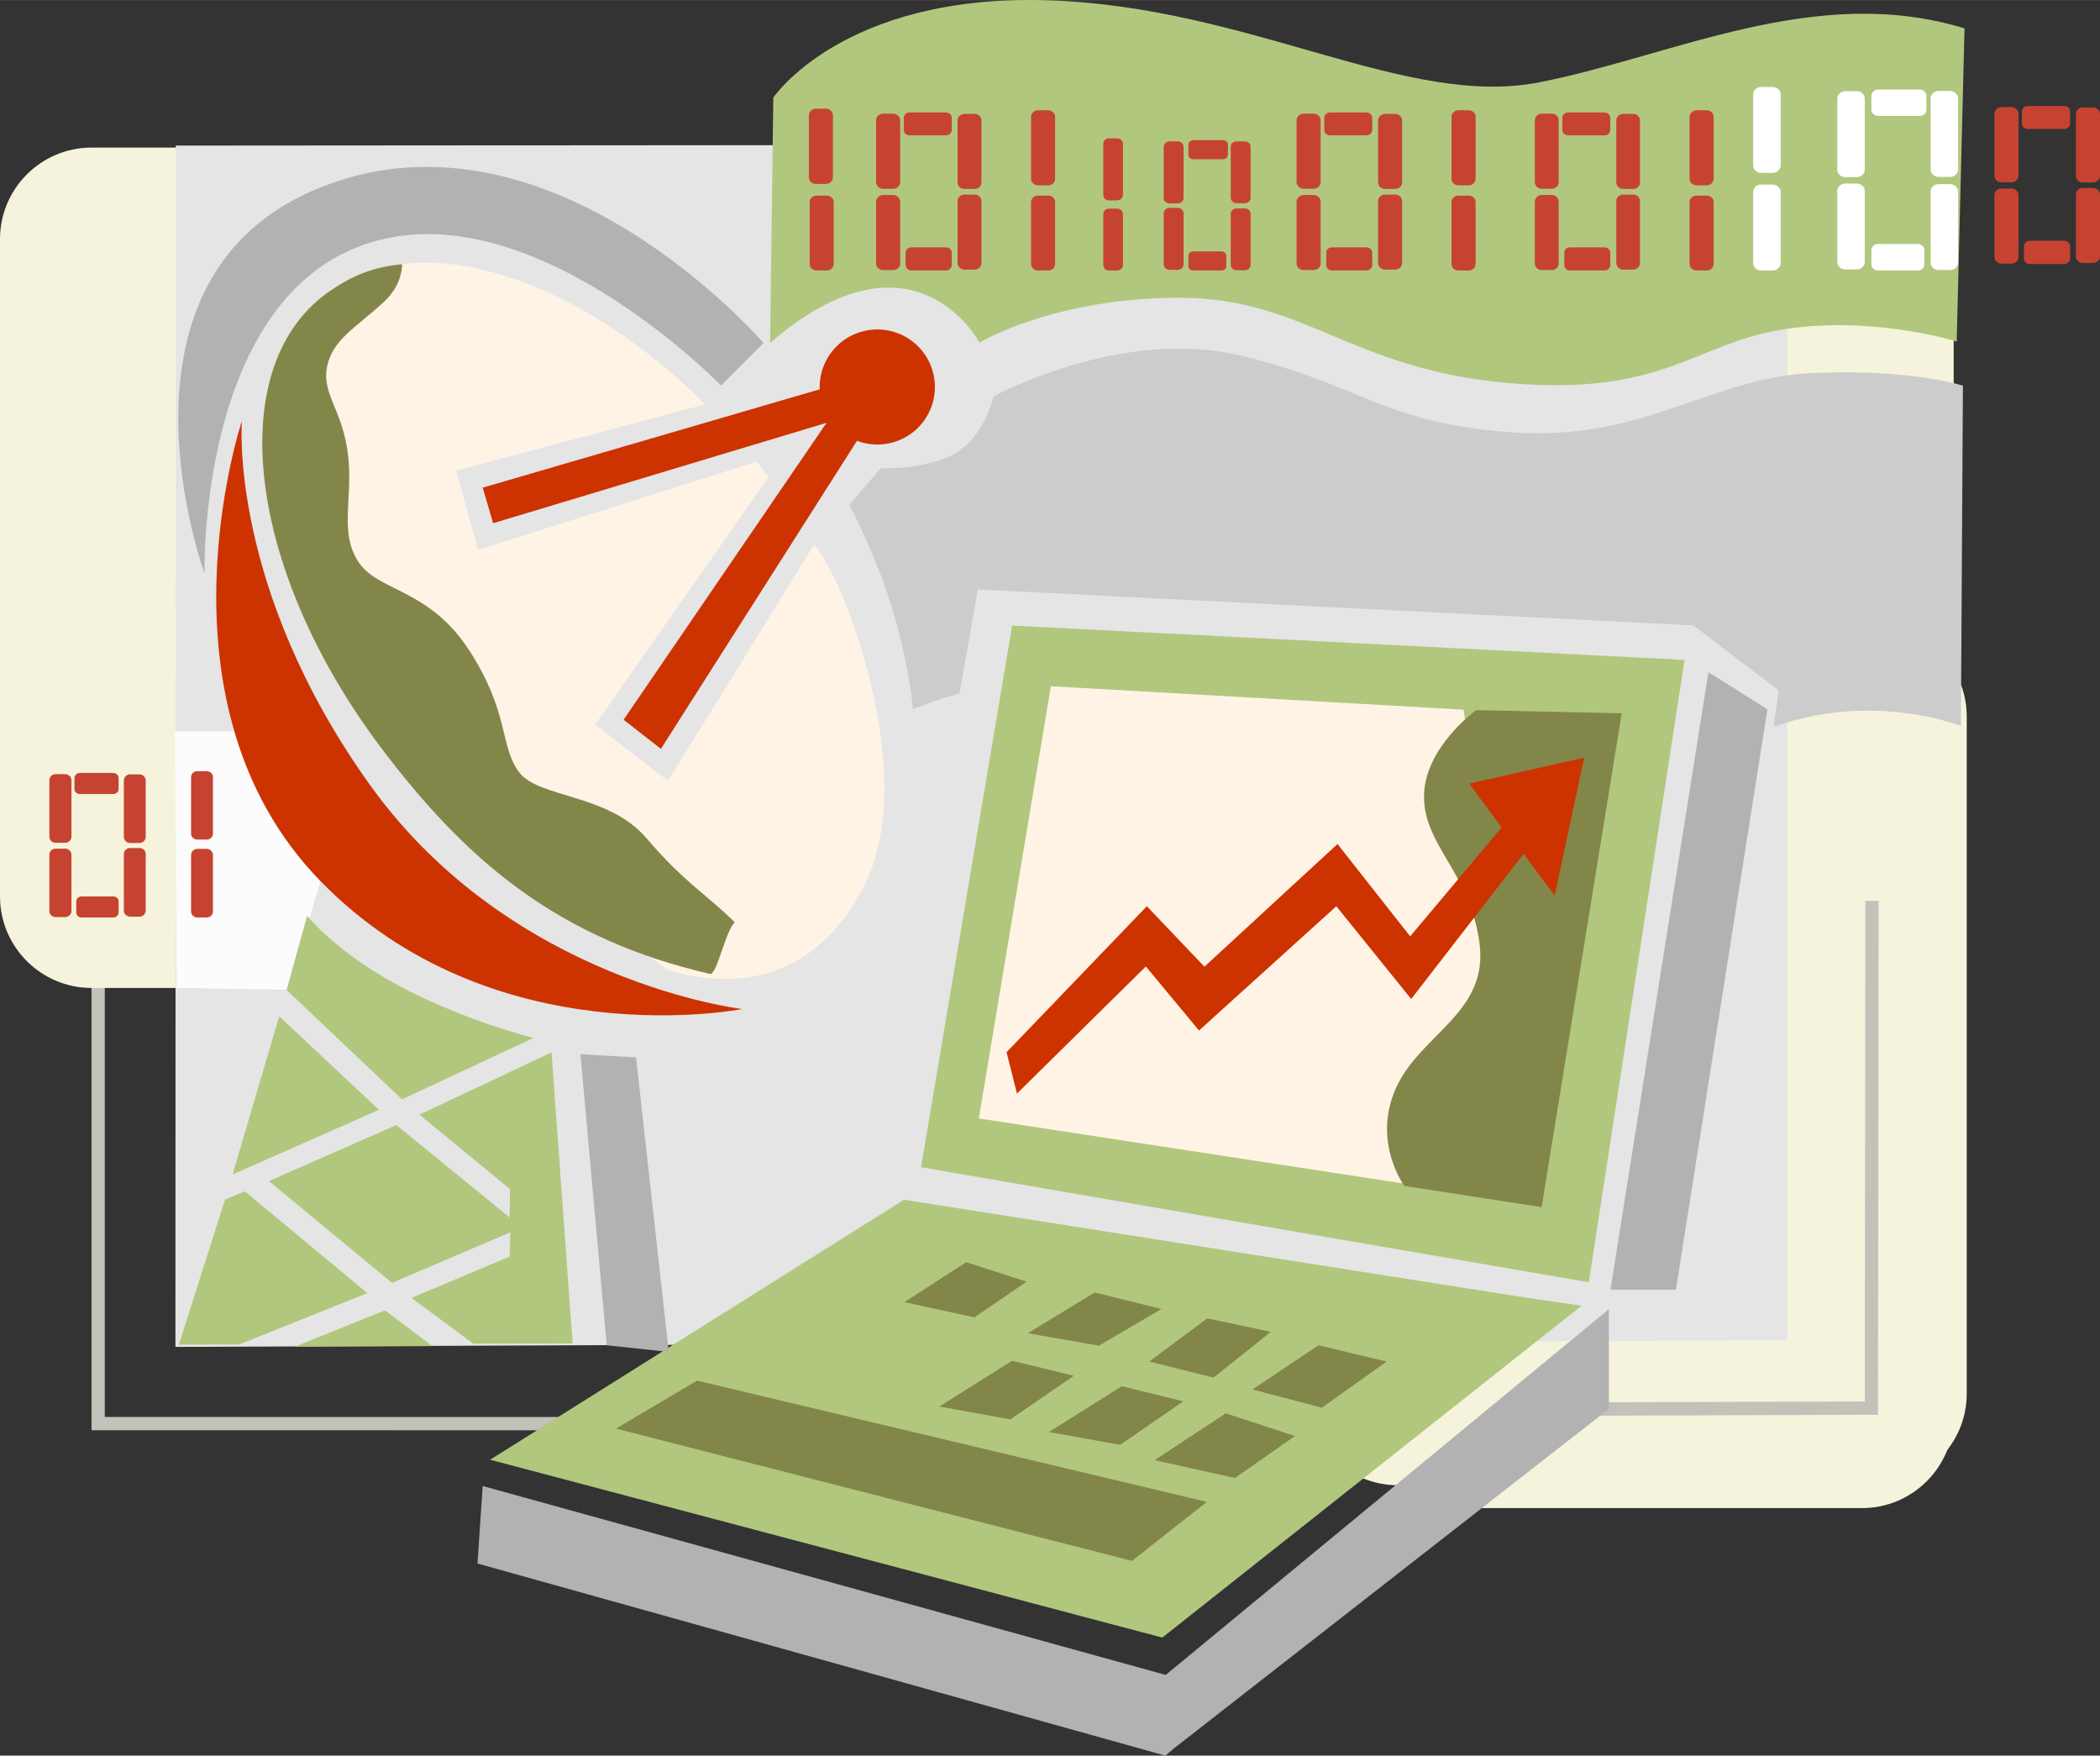 <?xml version="1.0" encoding="UTF-8"?>
<!DOCTYPE svg PUBLIC "-//W3C//DTD SVG 1.1//EN" "http://www.w3.org/Graphics/SVG/1.1/DTD/svg11.dtd">
<!-- Creator: CorelDRAW -->
<svg xmlns="http://www.w3.org/2000/svg" xml:space="preserve" width="104.627mm" height="87.452mm" version="1.1" style="shape-rendering:geometricPrecision; text-rendering:geometricPrecision; image-rendering:optimizeQuality; fill-rule:evenodd; clip-rule:evenodd"
viewBox="0 0 10463 8745"
 xmlns:xlink="http://www.w3.org/1999/xlink">
 <rect x="0" y="0" width="10463" height="8745" fill="#333333" stroke="none"/>
 <defs>
  <style type="text/css">
   <![CDATA[
    .fil3 {fill:#FFF3E6;fill-rule:nonzero}
    .fil12 {fill:#C74331;fill-rule:nonzero}
    .fil4 {fill:#CC3300;fill-rule:nonzero}
    .fil1 {fill:#F6F3DC;fill-rule:nonzero}
    .fil5 {fill:#B1C77E;fill-rule:nonzero}
    .fil7 {fill:#838649;fill-rule:nonzero}
    .fil0 {fill:#C2C2BB;fill-rule:nonzero}
    .fil6 {fill:#B2B2B2;fill-rule:nonzero}
    .fil9 {fill:#CCCCCC;fill-rule:nonzero}
    .fil2 {fill:#E5E5E5;fill-rule:nonzero}
    .fil8 {fill:#FCFCFC;fill-rule:nonzero}
    .fil13 {fill:white;fill-rule:nonzero}
    .fil10 {fill:#C74331;fill-rule:nonzero}
    .fil11 {fill:#C74331;fill-rule:nonzero}
   ]]>
  </style>
 </defs>
 <g id="Layer_x0020_1">
  <g id="vc110156.ai">
   <g>
    <polygon class="fil0" points="522,7058 522,4384 456,4384 456,7091 456,7124 489,7124 6410,7125 6410,7059 "/>
    <path class="fil1" d="M456 4921l3845 0c252,0 456,-204 456,-456l0 -3274c0,-252 -204,-456 -456,-456l-3845 0c-251,0 -456,204 -456,456l0 3274c0,252 205,456 456,456z"/>
    <path class="fil1" d="M7340 7512l1937 0c252,0 457,-205 457,-457l0 -5359c0,-251 -205,-456 -457,-456l-1937 0c-252,0 -456,205 -456,456l0 5359c0,252 204,457 456,457z"/>
    <path class="fil1" d="M6965 7398l2378 0c251,0 456,-205 456,-456l0 -3373c0,-251 -205,-456 -456,-456l-2378 0c-252,0 -457,205 -457,456l0 3373c0,251 205,456 457,456z"/>
    <polygon class="fil2" points="874,6709 8905,6676 8905,719 876,725 "/>
    <path class="fil3" d="M4056 2713l-728 1177 -362 -281 864 -1234c-20,-26 -40,-51 -60,-76l-1388 440 -109 -395 1241 -330c-452,-450 -976,-709 -1405,-706 -168,1 -321,43 -450,131 -535,365 -428,1384 239,2272 473,367 945,742 1424,1118 234,78 711,129 987,-425 277,-554 -114,-1548 -253,-1691z"/>
    <polygon class="fil0" points="9294,4487 9291,6981 7837,6985 7837,7052 9325,7047 9357,7047 9357,7014 9360,4487 "/>
    <path class="fil4" d="M4371 2214c159,0 287,-128 287,-286 0,-159 -128,-287 -287,-287 -158,0 -287,128 -287,287 0,158 129,286 287,286z"/>
    <polygon class="fil4" points="2405,2429 4228,1897 4294,2053 2457,2606 "/>
    <polygon class="fil4" points="4250,1913 3107,3585 3293,3730 4323,2112 "/>
    <path class="fil5" d="M1918 6527l236 178c-220,1 -467,2 -685,3l449 -181z"/>
    <path class="fil5" d="M1121 5976c30,-13 63,-28 99,-42l610 507 -638 256c-180,0 -301,1 -301,1l230 -722z"/>
    <path class="fil5" d="M1975 5604l564 460 2 -141 -451 -371 658 -310 105 1450c0,0 -249,0 -495,1l-308 -228 489 -206 4 -121 -590 252 -613 -507 635 -279z"/>
    <polygon class="fil5" points="1391,5062 1888,5528 1159,5850 "/>
    <path class="fil5" d="M4880 1706c0,0 -326,-617 -1043,2l16 -1222c0,0 345,-515 1361,-485 1016,30 1790,542 2460,408 672,-134 1374,-494 2114,-268l-39 1560c0,0 -409,-129 -855,-62 -448,67 -603,339 -1387,268 -784,-71 -1008,-424 -1632,-424 -624,0 -995,223 -995,223z"/>
    <polygon class="fil5" points="8393,3287 5043,3116 4589,5814 7916,6387 "/>
    <polygon class="fil5" points="4504,5976 2442,7271 5791,8157 7880,6504 7599,6463 "/>
    <polygon class="fil6" points="2405,7402 5808,8343 8016,6521 8016,7018 5849,8709 5806,8745 2379,7788 "/>
    <polygon class="fil3" points="5236,3418 4877,5571 7645,5995 7292,3535 "/>
    <polygon class="fil7" points="3473,6877 3069,7116 5640,7775 6013,7481 "/>
    <polygon class="fil7" points="5753,7273 6153,7362 6452,7153 6107,7040 "/>
    <polygon class="fil7" points="6240,6921 6586,7012 6909,6782 6569,6701 "/>
    <polygon class="fil7" points="5896,6980 5581,7197 5226,7133 5589,6905 "/>
    <polygon class="fil7" points="5726,6782 6046,6862 6332,6634 6015,6567 "/>
    <polygon class="fil7" points="5350,6853 5034,7070 4680,7006 5043,6778 "/>
    <polygon class="fil7" points="4506,6486 4855,6562 5115,6384 4814,6287 "/>
    <polygon class="fil7" points="5787,6520 5475,6703 5121,6641 5454,6438 "/>
    <polygon class="fil6" points="8512,3348 8024,6424 8350,6424 8806,3533 "/>
    <polygon class="fil8" points="880,4921 872,3643 1206,3643 1645,4229 1434,4930 "/>
    <path class="fil7" d="M2004 1316c-3,58 -24,127 -96,192 -143,130 -252,185 -279,321 -25,137 79,215 105,436 26,221 -46,384 52,534 98,149 351,130 553,442 201,312 150,475 247,605 98,130 445,107 634,328 189,222 311,290 441,420 -47,46 -83,240 -120,258 -757,-175 -1214,-557 -1648,-1135 -666,-888 -790,-1908 -240,-2274 108,-73 214,-115 351,-127z"/>
    <path class="fil9" d="M4951 1974c0,0 636,-349 1240,-201 603,148 709,339 1355,381 646,43 985,-275 1483,-296 497,-22 751,63 751,63l-10 1695c0,0 -318,-127 -720,-53 -80,15 -148,34 -213,58 13,-98 25,-182 25,-182l-425 -324 -3565 -179c0,0 -54,308 -91,517 -144,42 -232,79 -232,79 0,0 -21,-234 -106,-509 -85,-275 -212,-508 -212,-508l157 -183c0,0 201,11 358,-67 156,-78 205,-291 205,-291z"/>
    <path class="fil4" d="M1205 2097c0,0 -67,827 637,1811 704,984 1856,1118 1856,1118 0,0 -1241,246 -2102,-638 -860,-882 -391,-2291 -391,-2291z"/>
    <path class="fil5" d="M1530 4562c107,121 269,253 509,375 232,115 444,187 619,233 -44,21 -655,306 -655,306l-575 -545c0,0 49,-176 102,-369z"/>
    <path class="fil10" d="M5171 1347l52 0c19,0 34,-14 34,-33l0 -307c0,-19 -15,-33 -34,-33l-52 0c-18,0 -34,14 -34,33l0 307c0,19 16,33 34,33z"/>
    <path class="fil11" d="M5171 923l52 0c19,0 34,-15 34,-33l0 -308c0,-18 -15,-33 -34,-33l-52 0c-18,0 -34,15 -34,33l0 308c0,18 16,33 34,33z"/>
    <path class="fil12" d="M4400 1345l50 0c19,0 35,-14 35,-33l0 -307c0,-18 -16,-34 -35,-34l-50 0c-19,0 -35,16 -35,34l0 307c0,19 16,33 35,33z"/>
    <path class="fil12" d="M4400 940l50 0c19,0 35,-15 35,-33l0 -308c0,-18 -16,-33 -35,-33l-50 0c-19,0 -35,15 -35,33l0 308c0,18 16,33 35,33z"/>
    <path class="fil12" d="M4531 674l182 0c16,0 29,-12 29,-27l0 -60c0,-15 -13,-27 -29,-27l-182 0c-16,0 -28,12 -28,27l0 60c0,15 12,27 28,27z"/>
    <path class="fil12" d="M4541 1347l172 0c16,0 29,-12 29,-27l0 -61c0,-16 -13,-27 -29,-27l-172 0c-16,0 -29,11 -29,27l0 61c0,15 13,27 29,27z"/>
    <path class="fil12" d="M4806 1343l50 0c19,0 34,-15 34,-33l0 -308c0,-19 -15,-33 -34,-33l-50 0c-20,0 -35,14 -35,33l0 308c0,18 15,33 35,33z"/>
    <path class="fil12" d="M4806 941l50 0c19,0 34,-14 34,-33l0 -308c0,-18 -15,-33 -34,-33l-50 0c-20,0 -35,15 -35,33l0 308c0,19 15,33 35,33z"/>
    <path class="fil12" d="M5566 1347l-42 0c-15,0 -27,-12 -27,-27l0 -254c0,-15 12,-27 27,-27l42 0c16,0 29,12 29,27l0 254c0,15 -13,27 -29,27z"/>
    <path class="fil12" d="M5566 998l-42 0c-15,0 -27,-12 -27,-28l0 -254c0,-14 12,-27 27,-27l42 0c16,0 29,13 29,27l0 254c0,16 -13,28 -29,28z"/>
    <path class="fil12" d="M6203 1346l-42 0c-16,0 -29,-12 -29,-27l0 -254c0,-15 13,-27 29,-27l42 0c15,0 28,12 28,27l0 254c0,15 -13,27 -28,27z"/>
    <path class="fil12" d="M6203 1012l-42 0c-16,0 -29,-13 -29,-27l0 -255c0,-15 13,-26 29,-26l42 0c15,0 28,11 28,26l0 255c0,14 -13,27 -28,27z"/>
    <path class="fil12" d="M6095 793l-150 0c-14,0 -24,-10 -24,-23l0 -49c0,-13 10,-23 24,-23l150 0c12,0 23,10 23,23l0 49c0,13 -11,23 -23,23z"/>
    <path class="fil12" d="M6087 1347l-142 0c-14,0 -24,-9 -24,-22l0 -50c0,-13 10,-23 24,-23l142 0c13,0 23,10 23,23l0 50c0,13 -10,22 -23,22z"/>
    <path class="fil12" d="M5868 1344l-41 0c-16,0 -29,-12 -29,-28l0 -254c0,-14 13,-27 29,-27l41 0c16,0 29,13 29,27l0 254c0,16 -13,28 -29,28z"/>
    <path class="fil12" d="M5868 1013l-41 0c-16,0 -29,-12 -29,-27l0 -254c0,-15 13,-28 29,-28l41 0c16,0 29,13 29,28l0 254c0,15 -13,27 -29,27z"/>
    <path class="fil12" d="M7267 1347l51 0c19,0 34,-14 34,-33l0 -307c0,-19 -15,-33 -34,-33l-51 0c-20,0 -35,14 -35,33l0 307c0,19 15,33 35,33z"/>
    <path class="fil12" d="M7267 923l51 0c19,0 34,-15 34,-33l0 -308c0,-18 -15,-33 -34,-33l-51 0c-20,0 -35,15 -35,33l0 308c0,18 15,33 35,33z"/>
    <path class="fil12" d="M6495 1345l50 0c19,0 35,-14 35,-33l0 -307c0,-18 -16,-34 -35,-34l-50 0c-19,0 -35,16 -35,34l0 307c0,19 16,33 35,33z"/>
    <path class="fil12" d="M6495 940l50 0c19,0 35,-15 35,-33l0 -308c0,-18 -16,-33 -35,-33l-50 0c-19,0 -35,15 -35,33l0 308c0,18 16,33 35,33z"/>
    <path class="fil12" d="M6626 674l182 0c16,0 29,-12 29,-27l0 -60c0,-15 -13,-27 -29,-27l-182 0c-16,0 -28,12 -28,27l0 60c0,15 12,27 28,27z"/>
    <path class="fil12" d="M6636 1347l172 0c16,0 29,-12 29,-27l0 -61c0,-16 -13,-27 -29,-27l-172 0c-16,0 -28,11 -28,27l0 61c0,15 12,27 28,27z"/>
    <path class="fil12" d="M6901 1343l50 0c19,0 35,-15 35,-33l0 -308c0,-19 -16,-33 -35,-33l-50 0c-19,0 -35,14 -35,33l0 308c0,18 16,33 35,33z"/>
    <path class="fil12" d="M6901 941l50 0c19,0 35,-14 35,-33l0 -308c0,-18 -16,-33 -35,-33l-50 0c-19,0 -35,15 -35,33l0 308c0,19 16,33 35,33z"/>
    <path class="fil12" d="M8453 1347l51 0c19,0 34,-14 34,-33l0 -307c0,-19 -15,-33 -34,-33l-51 0c-19,0 -35,14 -35,33l0 307c0,19 16,33 35,33z"/>
    <path class="fil12" d="M8453 923l51 0c19,0 34,-15 34,-33l0 -308c0,-18 -15,-33 -34,-33l-51 0c-19,0 -35,15 -35,33l0 308c0,18 16,33 35,33z"/>
    <path class="fil12" d="M7681 1345l50 0c20,0 35,-14 35,-33l0 -307c0,-18 -15,-34 -35,-34l-50 0c-19,0 -34,16 -34,34l0 307c0,19 15,33 34,33z"/>
    <path class="fil12" d="M7681 940l50 0c20,0 35,-15 35,-33l0 -308c0,-18 -15,-33 -35,-33l-50 0c-19,0 -34,15 -34,33l0 308c0,18 15,33 34,33z"/>
    <path class="fil12" d="M7812 674l183 0c15,0 28,-12 28,-27l0 -60c0,-15 -13,-27 -28,-27l-183 0c-16,0 -28,12 -28,27l0 60c0,15 12,27 28,27z"/>
    <path class="fil12" d="M7822 1347l173 0c15,0 28,-12 28,-27l0 -61c0,-16 -13,-27 -28,-27l-173 0c-16,0 -28,11 -28,27l0 61c0,15 12,27 28,27z"/>
    <path class="fil12" d="M8087 1343l50 0c19,0 34,-15 34,-33l0 -308c0,-19 -15,-33 -34,-33l-50 0c-19,0 -34,14 -34,33l0 308c0,18 15,33 34,33z"/>
    <path class="fil12" d="M8087 941l50 0c19,0 34,-14 34,-33l0 -308c0,-18 -15,-33 -34,-33l-50 0c-19,0 -34,15 -34,33l0 308c0,19 15,33 34,33z"/>
    <path class="fil13" d="M8832 1347l-58 0c-22,0 -39,-17 -39,-37l0 -353c0,-21 17,-38 39,-38l58 0c22,0 40,17 40,38l0 353c0,20 -18,37 -40,37z"/>
    <path class="fil13" d="M8832 861l-58 0c-22,0 -39,-17 -39,-38l0 -353c0,-20 17,-37 39,-37l58 0c22,0 40,17 40,37l0 353c0,21 -18,38 -40,38z"/>
    <path class="fil13" d="M9716 1345l-57 0c-22,0 -40,-17 -40,-37l0 -353c0,-21 18,-38 40,-38l57 0c22,0 40,17 40,38l0 353c0,20 -18,37 -40,37z"/>
    <path class="fil13" d="M9716 881l-57 0c-22,0 -40,-17 -40,-38l0 -352c0,-21 18,-38 40,-38l57 0c22,0 40,17 40,38l0 352c0,21 -18,38 -40,38z"/>
    <path class="fil13" d="M9566 577l-209 0c-18,0 -33,-14 -33,-31l0 -69c0,-17 15,-31 33,-31l209 0c18,0 32,14 32,31l0 69c0,17 -14,31 -32,31z"/>
    <path class="fil13" d="M9555 1347l-198 0c-18,0 -33,-13 -33,-31l0 -70c0,-17 15,-31 33,-31l198 0c18,0 33,14 33,31l0 70c0,18 -15,31 -33,31z"/>
    <path class="fil13" d="M9252 1342l-58 0c-22,0 -40,-17 -40,-38l0 -352c0,-22 18,-38 40,-38l58 0c21,0 39,16 39,38l0 352c0,21 -18,38 -39,38z"/>
    <path class="fil13" d="M9252 882l-58 0c-22,0 -40,-16 -40,-38l0 -352c0,-21 18,-38 40,-38l58 0c21,0 39,17 39,38l0 352c0,22 -18,38 -39,38z"/>
    <path class="fil12" d="M4069 1347l50 0c19,0 35,-14 35,-33l0 -307c0,-19 -16,-33 -35,-33l-50 0c-19,0 -35,14 -35,33l0 307c0,19 16,33 35,33z"/>
    <path class="fil12" d="M4064 916l51 0c20,0 35,-15 35,-33l0 -308c0,-18 -15,-34 -35,-34l-51 0c-18,0 -34,16 -34,34l0 308c0,18 16,33 34,33z"/>
    <path class="fil12" d="M9972 1313l50 0c19,0 35,-15 35,-33l0 -308c0,-18 -16,-33 -35,-33l-50 0c-19,0 -35,15 -35,33l0 308c0,18 16,33 35,33z"/>
    <path class="fil12" d="M9972 908l50 0c19,0 35,-15 35,-33l0 -309c0,-17 -16,-33 -35,-33l-50 0c-19,0 -35,16 -35,33l0 309c0,18 16,33 35,33z"/>
    <path class="fil12" d="M10102 642l183 0c16,0 29,-12 29,-27l0 -61c0,-15 -13,-26 -29,-26l-183 0c-15,0 -28,11 -28,26l0 61c0,15 13,27 28,27z"/>
    <path class="fil12" d="M10113 1315l172 0c16,0 29,-13 29,-28l0 -61c0,-15 -13,-27 -29,-27l-172 0c-16,0 -29,12 -29,27l0 61c0,15 13,28 29,28z"/>
    <path class="fil12" d="M10377 1310l51 0c19,0 35,-15 35,-33l0 -308c0,-18 -16,-33 -35,-33l-51 0c-19,0 -34,15 -34,33l0 308c0,18 15,33 34,33z"/>
    <path class="fil12" d="M10377 909l51 0c19,0 35,-15 35,-34l0 -307c0,-19 -16,-33 -35,-33l-51 0c-19,0 -34,14 -34,33l0 307c0,19 15,34 34,34z"/>
    <path class="fil12" d="M983 4570l46 0c18,0 32,-13 32,-30l0 -281c0,-17 -14,-31 -32,-31l-46 0c-17,0 -31,14 -31,31l0 281c0,17 14,30 31,30z"/>
    <path class="fil12" d="M983 4182l46 0c18,0 32,-13 32,-30l0 -282c0,-16 -14,-29 -32,-29l-46 0c-17,0 -31,13 -31,29l0 282c0,17 14,30 31,30z"/>
    <path class="fil12" d="M278 4568l46 0c17,0 32,-13 32,-29l0 -282c0,-17 -15,-30 -32,-30l-46 0c-18,0 -32,13 -32,30l0 282c0,16 14,29 32,29z"/>
    <path class="fil12" d="M278 4198l46 0c17,0 32,-13 32,-30l0 -282c0,-17 -15,-30 -32,-30l-46 0c-18,0 -32,13 -32,30l0 282c0,17 14,30 32,30z"/>
    <path class="fil12" d="M397 3955l167 0c15,0 27,-11 27,-24l0 -56c0,-13 -12,-25 -27,-25l-167 0c-14,0 -26,12 -26,25l0 56c0,13 12,24 26,24z"/>
    <path class="fil12" d="M406 4570l158 0c15,0 27,-11 27,-25l0 -56c0,-13 -12,-24 -27,-24l-158 0c-14,0 -26,11 -26,24l0 56c0,14 12,25 26,25z"/>
    <path class="fil12" d="M648 4566l46 0c18,0 32,-14 32,-30l0 -282c0,-17 -14,-30 -32,-30l-46 0c-17,0 -31,13 -31,30l0 282c0,16 14,30 31,30z"/>
    <path class="fil12" d="M648 4199l46 0c18,0 32,-14 32,-30l0 -282c0,-16 -14,-30 -32,-30l-46 0c-17,0 -31,14 -31,30l0 282c0,16 14,30 31,30z"/>
    <polygon class="fil6" points="2892,5251 3023,6701 3332,6734 3169,5267 "/>
    <path class="fil6" d="M1019 2856c0,0 -546,-1490 594,-1929 1140,-441 2191,781 2191,781l-212 212c0,0 -961,-993 -1783,-700 -823,293 -790,1636 -790,1636z"/>
    <path class="fil7" d="M7355 3537c0,0 -260,187 -260,431 0,245 227,375 276,726 49,350 -293,455 -415,724 -122,269 41,489 41,489l684 106 399 -2460 -725 -16z"/>
    <polygon class="fil4" points="5015,5241 5714,4514 6001,4815 6664,4204 7026,4664 7482,4121 7320,3903 7893,3774 7746,4461 7591,4253 7031,4976 6658,4514 5974,5133 5709,4814 5067,5447 "/>
   </g>
  </g>
 </g>
</svg>
